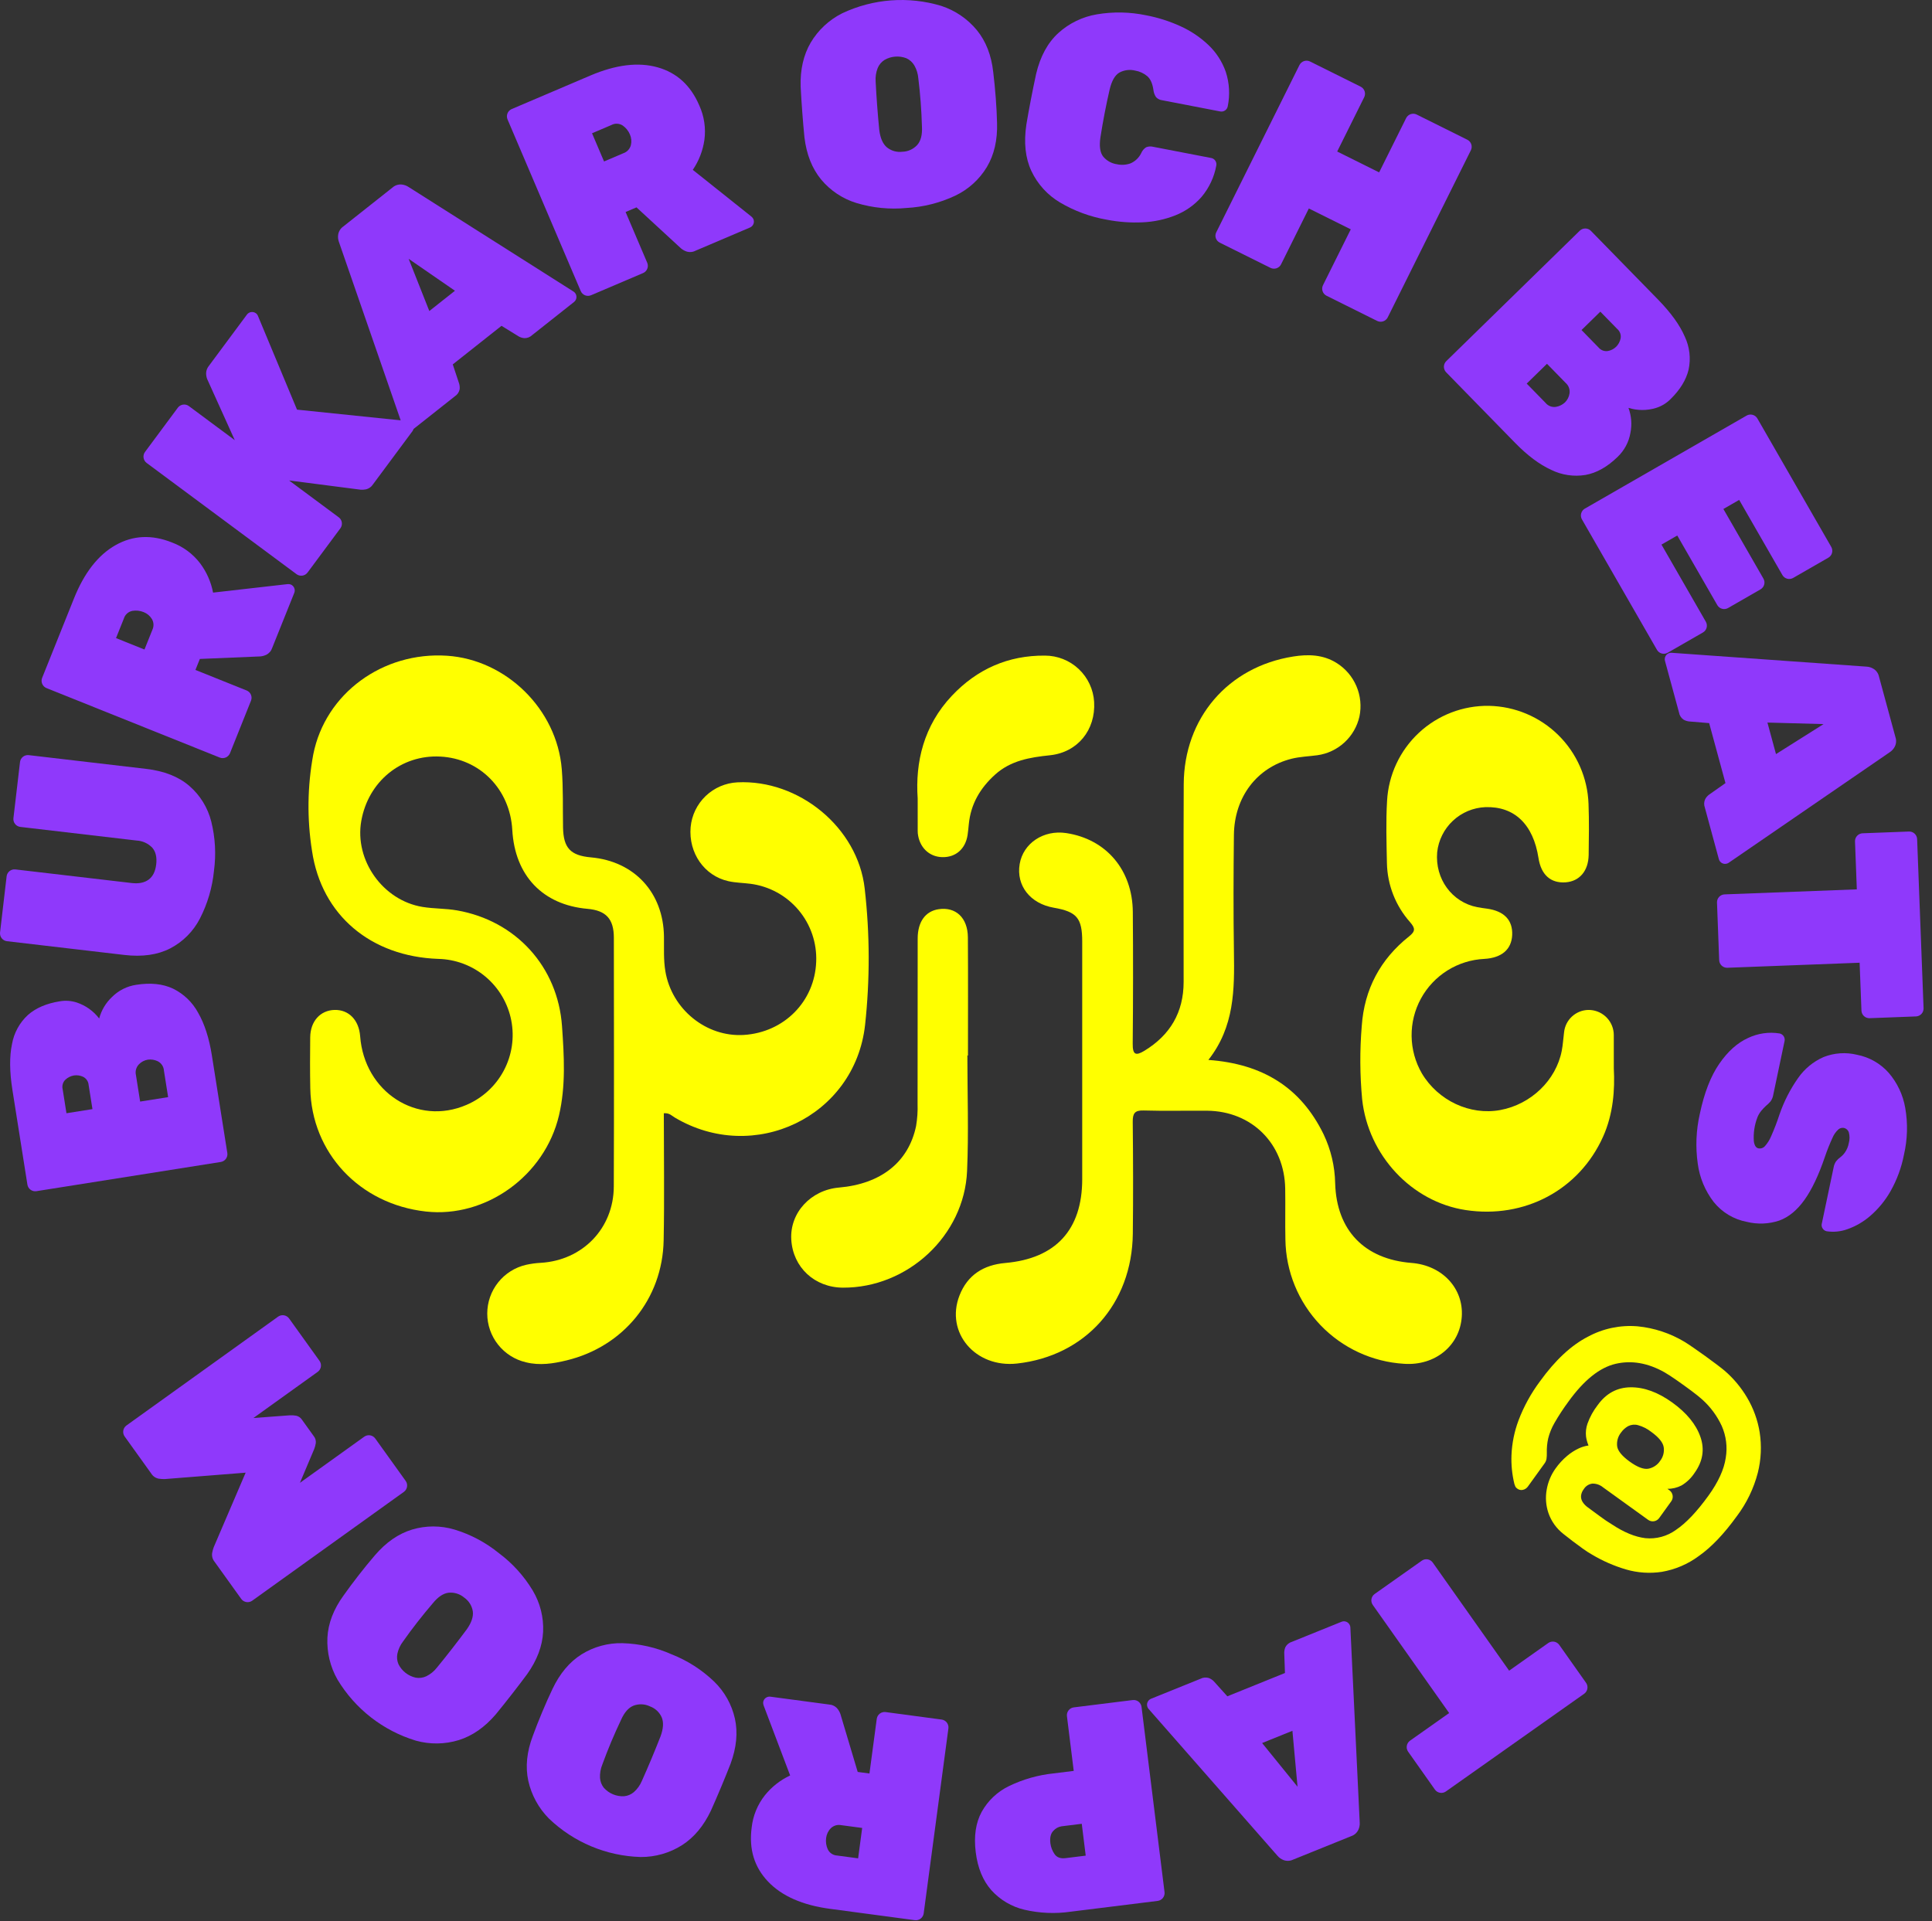 <svg width="183" height="182" viewBox="0 0 183 182" fill="none" xmlns="http://www.w3.org/2000/svg">
<rect x="0" y="0" width="183" height="182" fill="#333333" stroke="none"/>
<path d="M62.877 105.455C62.877 109.497 62.94 113.5 62.861 117.5C62.752 123.045 59.057 127.566 53.663 128.87C52.403 129.175 51.124 129.376 49.821 129.05C48.777 128.808 47.846 128.219 47.18 127.38C46.514 126.541 46.152 125.5 46.153 124.428C46.154 123.357 46.519 122.317 47.187 121.479C47.855 120.641 48.788 120.055 49.833 119.815C50.292 119.713 50.759 119.65 51.229 119.626C55.185 119.388 58.123 116.365 58.139 112.392C58.169 104.538 58.153 96.685 58.145 88.831C58.143 87.04 57.397 86.248 55.647 86.093C51.408 85.72 48.769 82.949 48.524 78.615C48.306 74.762 45.461 71.865 41.705 71.669C38.005 71.477 34.88 74.025 34.22 77.771C33.565 81.481 36.259 85.294 40.015 85.911C41.096 86.089 42.212 86.053 43.29 86.241C48.852 87.214 52.84 91.562 53.235 97.218C53.432 100.031 53.602 102.878 52.947 105.662C51.599 111.389 46.003 115.4 40.334 114.766C34.063 114.066 29.506 109.215 29.39 103.092C29.359 101.483 29.365 99.872 29.383 98.263C29.401 96.738 30.341 95.704 31.692 95.67C33.036 95.638 33.998 96.627 34.113 98.158C34.511 103.455 39.511 106.684 44.187 104.665C45.701 104.018 46.948 102.871 47.72 101.415C48.492 99.96 48.742 98.284 48.428 96.667C48.114 95.05 47.256 93.589 45.996 92.528C44.736 91.467 43.151 90.87 41.504 90.835C35.154 90.607 30.462 86.724 29.556 80.614C29.073 77.58 29.113 74.487 29.673 71.467C30.816 65.68 36.266 61.72 42.335 62.117C47.946 62.485 52.747 67.181 53.21 72.852C53.36 74.687 53.297 76.539 53.331 78.383C53.367 80.329 54.033 81.045 55.977 81.219C60.099 81.587 62.838 84.565 62.891 88.722C62.905 89.82 62.841 90.917 63.025 92.013C63.628 95.603 66.898 98.265 70.464 98.039C74.274 97.797 77.172 94.862 77.31 91.106C77.384 89.322 76.788 87.575 75.639 86.209C74.49 84.843 72.871 83.956 71.101 83.723C70.401 83.631 69.683 83.627 68.998 83.475C66.706 82.965 65.211 80.799 65.416 78.361C65.519 77.238 66.024 76.189 66.838 75.409C67.653 74.628 68.721 74.167 69.848 74.111C75.66 73.821 81.251 78.38 81.904 84.169C82.396 88.465 82.408 92.802 81.939 97.1C80.97 105.789 71.402 110.344 63.888 105.847C63.627 105.692 63.418 105.421 62.877 105.455Z" fill="#FFFF00"/>
<path d="M114.458 100.406C119.593 100.777 123.209 103.016 125.368 107.444C126.064 108.9 126.439 110.489 126.468 112.103C126.601 116.546 129.236 119.286 133.705 119.637C136.607 119.865 138.643 122.043 138.461 124.725C138.275 127.477 135.929 129.394 132.994 129.192C129.983 129.011 127.151 127.699 125.067 125.518C122.982 123.337 121.799 120.45 121.754 117.433C121.719 115.824 121.762 114.213 121.735 112.602C121.666 108.341 118.575 105.256 114.336 105.218C112.333 105.2 110.33 105.256 108.328 105.195C107.471 105.169 107.286 105.482 107.294 106.273C107.33 109.808 107.343 113.343 107.301 116.876C107.223 123.515 102.799 128.45 96.337 129.166C92.389 129.603 89.52 126.233 90.881 122.728C91.643 120.765 93.175 119.821 95.226 119.641C100.001 119.22 102.504 116.501 102.508 111.707C102.513 104.206 102.513 96.705 102.508 89.204C102.508 86.965 101.998 86.366 99.816 85.987C97.579 85.599 96.244 83.89 96.583 81.855C96.913 79.878 98.846 78.591 100.995 78.917C104.777 79.49 107.268 82.404 107.301 86.384C107.334 90.547 107.331 94.71 107.291 98.872C107.28 99.902 107.564 100.047 108.394 99.542C110.841 98.053 112.111 95.897 112.114 93.022C112.118 86.777 112.093 80.533 112.123 74.289C112.153 68.019 116.317 63.171 122.489 62.192C123.903 61.967 125.305 61.998 126.591 62.795C127.431 63.316 128.09 64.084 128.479 64.993C128.868 65.901 128.969 66.908 128.767 67.876C128.554 68.82 128.059 69.677 127.346 70.332C126.634 70.987 125.739 71.41 124.781 71.543C123.965 71.654 123.128 71.677 122.335 71.876C119.05 72.701 116.917 75.505 116.876 79.092C116.835 82.783 116.822 86.476 116.878 90.166C116.933 93.73 116.938 97.257 114.458 100.406Z" fill="#FFFF00"/>
<path d="M152.861 101.225C152.965 103.214 152.819 105.507 151.842 107.682C149.582 112.716 144.409 115.481 138.822 114.627C133.72 113.848 129.596 109.459 129.023 104.13C128.806 101.822 128.794 99.499 128.986 97.189C129.228 93.712 130.741 90.872 133.462 88.709C134.092 88.208 134.055 87.931 133.558 87.35C132.188 85.807 131.412 83.826 131.37 81.763C131.331 79.801 131.267 77.832 131.383 75.876C131.513 73.417 132.592 71.104 134.392 69.423C136.192 67.743 138.574 66.825 141.036 66.864C143.498 66.912 145.848 67.903 147.602 69.631C149.356 71.359 150.381 73.694 150.466 76.155C150.526 77.763 150.502 79.376 150.479 80.986C150.455 82.506 149.61 83.484 148.302 83.582C146.885 83.686 145.972 82.871 145.727 81.284C145.233 78.087 143.444 76.37 140.697 76.46C139.55 76.507 138.457 76.965 137.619 77.75C136.781 78.535 136.252 79.595 136.13 80.737C135.914 83.252 137.523 85.462 139.92 85.935C140.227 85.995 140.54 86.033 140.851 86.076C142.477 86.304 143.297 87.164 143.235 88.574C143.173 89.938 142.243 90.742 140.595 90.836C139.356 90.895 138.153 91.272 137.101 91.93C136.05 92.589 135.185 93.507 134.591 94.596C133.997 95.684 133.693 96.908 133.708 98.148C133.723 99.389 134.057 100.605 134.678 101.679C136.218 104.265 139.244 105.682 142.104 105.154C145.015 104.617 147.388 102.339 147.932 99.532C148.043 98.956 148.073 98.365 148.15 97.781C148.21 97.21 148.477 96.68 148.9 96.291C149.324 95.902 149.874 95.681 150.449 95.67C151.044 95.664 151.62 95.881 152.064 96.278C152.508 96.675 152.787 97.224 152.848 97.816C152.856 97.894 152.86 97.973 152.859 98.052C152.861 98.995 152.861 99.937 152.861 101.225Z" fill="#FFFF00"/>
<path d="M91.631 99.985C91.631 103.635 91.76 107.29 91.602 110.933C91.337 117.056 85.972 122.009 79.845 121.979C77.157 121.966 75.102 120.052 74.95 117.42C74.803 114.892 76.788 112.731 79.468 112.497C83.443 112.153 86.055 110.092 86.771 106.674C86.889 105.978 86.937 105.272 86.913 104.567C86.925 99.346 86.913 94.126 86.923 88.905C86.926 87.315 87.662 86.314 88.908 86.129C90.534 85.887 91.665 86.939 91.678 88.797C91.704 92.526 91.686 96.255 91.686 99.985H91.631Z" fill="#FFFF00"/>
<path d="M86.923 75.635C86.688 72.221 87.481 68.747 90.169 65.902C92.553 63.381 95.495 62.076 98.976 62.105C100.166 62.106 101.312 62.561 102.178 63.377C103.044 64.193 103.566 65.309 103.637 66.497C103.789 69.151 102.074 71.272 99.448 71.546C97.547 71.745 95.727 72.041 94.236 73.395C92.841 74.661 91.955 76.167 91.767 78.058C91.732 78.409 91.703 78.762 91.649 79.111C91.441 80.433 90.511 81.233 89.238 81.196C88.004 81.162 87.085 80.268 86.936 78.958C86.928 78.879 86.924 78.801 86.925 78.722C86.923 77.819 86.923 76.916 86.923 75.635Z" fill="#FFFF00"/>
<path d="M21.533 109.226C21.561 109.42 21.513 109.616 21.398 109.775C21.283 109.933 21.111 110.04 20.918 110.072L3.443 112.84C3.25 112.868 3.053 112.82 2.895 112.705C2.737 112.59 2.63 112.418 2.597 112.225L1.175 103.244C0.901 101.513 0.889 100.064 1.139 98.896C1.326 97.84 1.855 96.875 2.644 96.148C3.398 95.484 4.407 95.052 5.669 94.852C6.209 94.758 6.763 94.799 7.283 94.971C8.122 95.252 8.857 95.778 9.394 96.481C9.602 95.702 10.023 94.997 10.61 94.444C11.232 93.822 12.038 93.417 12.909 93.289C14.261 93.076 15.422 93.197 16.391 93.653C17.398 94.146 18.227 94.941 18.761 95.926C19.373 96.985 19.808 98.335 20.068 99.975L21.533 109.226ZM8.757 105.066L8.397 102.794C8.386 102.627 8.331 102.467 8.239 102.328C8.146 102.19 8.019 102.078 7.87 102.004C7.6 101.877 7.299 101.833 7.004 101.877C6.706 101.928 6.429 102.063 6.206 102.267C6.083 102.382 5.993 102.527 5.946 102.688C5.898 102.85 5.895 103.02 5.935 103.183L6.295 105.456L8.757 105.066ZM15.925 103.931L15.527 101.415C15.515 101.227 15.453 101.045 15.348 100.889C15.243 100.733 15.098 100.607 14.928 100.525C14.641 100.389 14.32 100.339 14.004 100.381C13.676 100.434 13.375 100.594 13.147 100.835C13.024 100.967 12.934 101.127 12.887 101.301C12.839 101.476 12.835 101.659 12.876 101.835L13.274 104.351L15.925 103.931Z" fill="#8F39FB"/>
<path d="M20.267 82.494C20.112 84.07 19.661 85.603 18.938 87.012C18.316 88.224 17.333 89.212 16.125 89.84C14.932 90.454 13.483 90.662 11.778 90.462L0.653 89.159C0.459 89.134 0.282 89.035 0.161 88.881C0.04 88.728 -0.016 88.533 0.004 88.339L0.628 83.007C0.653 82.813 0.753 82.637 0.906 82.516C1.06 82.395 1.254 82.338 1.449 82.359L12.466 83.648C13.137 83.727 13.673 83.62 14.075 83.327C14.477 83.034 14.717 82.552 14.796 81.881C14.874 81.21 14.752 80.685 14.428 80.307C14.037 79.897 13.504 79.652 12.937 79.623L1.92 78.333C1.726 78.308 1.55 78.208 1.429 78.055C1.307 77.901 1.251 77.707 1.271 77.513L1.896 72.181C1.921 71.987 2.02 71.811 2.174 71.689C2.327 71.568 2.522 71.512 2.716 71.532L13.842 72.835C15.547 73.034 16.909 73.57 17.928 74.444C18.956 75.331 19.684 76.514 20.013 77.831C20.392 79.355 20.478 80.938 20.267 82.494Z" fill="#8F39FB"/>
<path d="M21.783 71.355C21.708 71.535 21.566 71.679 21.386 71.756C21.206 71.833 21.003 71.837 20.821 71.766L4.4 65.181C4.219 65.106 4.075 64.963 3.998 64.783C3.922 64.604 3.918 64.401 3.989 64.219L7.005 56.695C7.984 54.254 9.299 52.569 10.951 51.638C12.603 50.707 14.386 50.625 16.301 51.393C17.351 51.785 18.27 52.466 18.951 53.356C19.568 54.177 19.989 55.128 20.182 56.137L27.232 55.334C27.336 55.322 27.442 55.334 27.542 55.37C27.689 55.431 27.807 55.547 27.869 55.694C27.932 55.84 27.935 56.005 27.877 56.154L25.787 61.365C25.742 61.506 25.67 61.638 25.574 61.751C25.477 61.864 25.36 61.957 25.227 62.025C25.049 62.11 24.858 62.164 24.662 62.182L18.93 62.421L18.512 63.463L23.366 65.41C23.547 65.485 23.691 65.627 23.768 65.807C23.845 65.986 23.848 66.189 23.777 66.371L21.783 71.355ZM13.685 61.528L14.429 59.672C14.507 59.509 14.544 59.33 14.537 59.149C14.53 58.968 14.478 58.792 14.387 58.637C14.204 58.338 13.928 58.108 13.601 57.983C13.265 57.847 12.898 57.808 12.541 57.867C12.353 57.903 12.178 57.989 12.036 58.117C11.894 58.244 11.79 58.408 11.734 58.591L10.99 60.447L13.685 61.528Z" fill="#8F39FB"/>
<path d="M29.128 54.242C29.009 54.398 28.835 54.501 28.642 54.529C28.448 54.558 28.251 54.51 28.093 54.395L13.885 43.851C13.73 43.733 13.627 43.559 13.598 43.365C13.569 43.172 13.617 42.975 13.732 42.817L16.849 38.616C16.968 38.46 17.142 38.357 17.335 38.329C17.529 38.3 17.726 38.348 17.884 38.463L22.238 41.695L19.618 35.896C19.552 35.716 19.52 35.525 19.524 35.332C19.537 35.085 19.628 34.848 19.786 34.657L23.393 29.796C23.489 29.669 23.631 29.585 23.789 29.562C23.947 29.538 24.107 29.578 24.236 29.672C24.322 29.734 24.389 29.819 24.429 29.917L28.133 38.805L38.651 39.891C38.757 39.896 38.859 39.936 38.941 40.005C39.069 40.101 39.153 40.243 39.176 40.401C39.2 40.558 39.16 40.719 39.066 40.848L35.345 45.862C35.268 45.986 35.168 46.094 35.049 46.179C34.931 46.264 34.797 46.325 34.654 46.357C34.495 46.389 34.332 46.4 34.17 46.39L27.384 45.515L32.091 49.008C32.246 49.126 32.35 49.3 32.378 49.494C32.407 49.687 32.359 49.884 32.244 50.042L29.128 54.242Z" fill="#8F39FB"/>
<path d="M39.106 40.688C38.98 40.786 38.821 40.83 38.663 40.812C38.504 40.794 38.359 40.714 38.259 40.59C38.218 40.54 38.185 40.483 38.162 40.422L32.107 22.931C32.022 22.704 31.996 22.459 32.034 22.22C32.058 22.067 32.113 21.921 32.196 21.79C32.278 21.659 32.386 21.546 32.513 21.457L37.173 17.769C37.288 17.665 37.423 17.586 37.57 17.536C37.716 17.486 37.871 17.467 38.026 17.478C38.267 17.497 38.5 17.578 38.7 17.713L54.333 27.625C54.387 27.661 54.435 27.706 54.475 27.758C54.573 27.884 54.617 28.043 54.599 28.201C54.58 28.359 54.5 28.504 54.376 28.604L50.403 31.748C50.305 31.842 50.19 31.915 50.064 31.964C49.938 32.013 49.803 32.036 49.668 32.033C49.483 32.018 49.303 31.964 49.141 31.874L47.504 30.865L42.886 34.519L43.492 36.344C43.543 36.52 43.558 36.705 43.537 36.886C43.508 37.021 43.453 37.149 43.375 37.262C43.297 37.375 43.196 37.471 43.08 37.545L39.106 40.688ZM40.666 29.464L43.093 27.543L38.708 24.518L40.666 29.464Z" fill="#8F39FB"/>
<path d="M55.98 27.97C55.799 28.045 55.596 28.046 55.415 27.973C55.234 27.9 55.088 27.759 55.01 27.58L48.071 11.305C47.997 11.124 47.996 10.921 48.069 10.74C48.142 10.559 48.282 10.413 48.461 10.334L55.919 7.155C58.338 6.124 60.46 5.865 62.286 6.377C64.111 6.89 65.428 8.095 66.238 9.992C66.703 11.012 66.87 12.143 66.721 13.254C66.576 14.271 66.2 15.241 65.622 16.09L71.17 20.513C71.253 20.579 71.319 20.663 71.364 20.758C71.425 20.905 71.426 21.071 71.367 21.218C71.307 21.366 71.192 21.485 71.046 21.549L65.881 23.75C65.749 23.819 65.605 23.861 65.457 23.873C65.308 23.885 65.159 23.867 65.018 23.821C64.832 23.756 64.659 23.658 64.508 23.532L60.29 19.644L59.257 20.084L61.308 24.896C61.383 25.077 61.383 25.28 61.31 25.461C61.237 25.642 61.097 25.788 60.918 25.866L55.98 27.97ZM57.216 15.296L59.054 14.512C59.225 14.453 59.378 14.352 59.501 14.219C59.623 14.086 59.711 13.926 59.757 13.751C59.839 13.411 59.807 13.053 59.665 12.733C59.524 12.399 59.293 12.111 58.998 11.901C58.84 11.793 58.656 11.73 58.465 11.72C58.274 11.709 58.084 11.751 57.916 11.841L56.078 12.625L57.216 15.296Z" fill="#8F39FB"/>
<path d="M85.873 19.701C84.276 19.854 82.664 19.695 81.128 19.233C79.816 18.832 78.65 18.056 77.774 17C76.917 15.956 76.392 14.627 76.197 13.012C76.123 12.267 76.055 11.476 75.992 10.638C75.929 9.8 75.877 8.989 75.837 8.205C75.79 6.597 76.106 5.21 76.787 4.041C77.494 2.85 78.527 1.886 79.764 1.263C82.7 -0.129 86.049 -0.38 89.16 0.558C90.479 0.991 91.648 1.788 92.532 2.859C93.389 3.911 93.905 5.237 94.08 6.835C94.175 7.615 94.254 8.424 94.318 9.262C94.382 10.1 94.423 10.893 94.441 11.642C94.49 13.268 94.169 14.661 93.478 15.82C92.77 16.996 91.733 17.938 90.496 18.53C89.045 19.217 87.475 19.614 85.873 19.701V19.701ZM85.473 14.375C85.738 14.368 86 14.307 86.242 14.197C86.483 14.087 86.701 13.929 86.881 13.734C87.218 13.351 87.367 12.777 87.328 12.011C87.306 11.226 87.266 10.451 87.208 9.686C87.151 8.921 87.076 8.167 86.984 7.424C86.95 6.989 86.82 6.567 86.602 6.189C86.426 5.894 86.164 5.66 85.852 5.517C85.518 5.389 85.16 5.336 84.803 5.363C84.447 5.389 84.1 5.495 83.79 5.672C83.495 5.856 83.266 6.128 83.134 6.45C82.975 6.856 82.909 7.293 82.942 7.728C82.979 8.476 83.027 9.232 83.084 9.997C83.142 10.761 83.209 11.534 83.286 12.316C83.38 13.078 83.618 13.623 83.999 13.952C84.204 14.118 84.439 14.242 84.693 14.315C84.946 14.387 85.211 14.408 85.473 14.375V14.375Z" fill="#8F39FB"/>
<path d="M104.822 20.81C103.26 20.537 101.76 19.983 100.396 19.175C99.218 18.475 98.277 17.438 97.693 16.199C97.12 14.973 96.963 13.502 97.22 11.784C97.343 11.046 97.486 10.255 97.649 9.412C97.812 8.569 97.977 7.764 98.143 6.997C98.536 5.344 99.235 4.056 100.24 3.135C101.265 2.203 102.536 1.586 103.902 1.358C105.446 1.098 107.024 1.128 108.557 1.448C109.676 1.66 110.766 2.006 111.803 2.478C112.781 2.919 113.679 3.521 114.458 4.259C115.199 4.962 115.762 5.831 116.102 6.794C116.451 7.854 116.516 8.987 116.291 10.08C116.259 10.237 116.167 10.374 116.035 10.464C115.903 10.553 115.741 10.587 115.584 10.558L110.098 9.499C109.87 9.475 109.657 9.369 109.5 9.203C109.365 9.001 109.28 8.769 109.253 8.528C109.167 7.916 108.972 7.479 108.67 7.216C108.339 6.94 107.941 6.757 107.517 6.686C107.009 6.561 106.472 6.631 106.014 6.884C105.604 7.131 105.301 7.663 105.106 8.481C104.769 9.941 104.478 11.447 104.235 12.998C104.111 13.83 104.194 14.436 104.483 14.818C104.814 15.223 105.286 15.489 105.804 15.561C106.233 15.653 106.678 15.623 107.09 15.474C107.533 15.279 107.891 14.933 108.101 14.497C108.197 14.27 108.361 14.077 108.57 13.946C108.786 13.863 109.023 13.85 109.247 13.91L114.733 14.968C114.889 14.999 115.027 15.091 115.116 15.223C115.205 15.355 115.239 15.517 115.21 15.674C115.013 16.772 114.531 17.8 113.812 18.654C113.139 19.421 112.292 20.018 111.343 20.395C110.346 20.791 109.289 21.016 108.216 21.061C107.079 21.113 105.939 21.029 104.822 20.81V20.81Z" fill="#8F39FB"/>
<path d="M115.542 22.988C115.368 22.904 115.233 22.755 115.168 22.572C115.134 22.479 115.119 22.379 115.127 22.28C115.134 22.18 115.162 22.084 115.21 21.997L123.089 6.155C123.179 5.981 123.332 5.849 123.517 5.787C123.703 5.725 123.905 5.737 124.081 5.822L128.888 8.213C129.062 8.302 129.194 8.456 129.257 8.641C129.319 8.826 129.306 9.029 129.221 9.204L126.66 14.354L130.632 16.33L133.194 11.18C133.283 11.007 133.436 10.874 133.622 10.812C133.807 10.75 134.009 10.763 134.185 10.848L138.991 13.239C139.165 13.328 139.297 13.481 139.36 13.666C139.422 13.852 139.409 14.054 139.324 14.23L131.443 30.071C131.354 30.245 131.2 30.377 131.015 30.439C130.829 30.502 130.627 30.489 130.451 30.404L125.644 28.013C125.47 27.924 125.338 27.77 125.276 27.585C125.213 27.4 125.226 27.198 125.311 27.022L127.946 21.724L123.974 19.749L121.34 25.046C121.251 25.22 121.097 25.352 120.912 25.414C120.727 25.476 120.524 25.463 120.348 25.378L115.542 22.988Z" fill="#8F39FB"/>
<path d="M136.974 35.261C136.839 35.12 136.765 34.931 136.767 34.736C136.769 34.541 136.848 34.354 136.986 34.216L149.64 21.851C149.782 21.716 149.97 21.642 150.166 21.644C150.361 21.646 150.548 21.725 150.686 21.863L157.041 28.367C158.266 29.621 159.115 30.796 159.586 31.892C160.043 32.863 160.17 33.956 159.947 35.005C159.716 35.984 159.143 36.92 158.229 37.813C157.844 38.202 157.368 38.489 156.844 38.649C155.998 38.906 155.093 38.902 154.249 38.638C154.53 39.394 154.594 40.213 154.435 41.003C154.287 41.871 153.863 42.667 153.227 43.275C152.247 44.231 151.23 44.804 150.176 44.992C149.069 45.173 147.934 45.004 146.928 44.509C145.817 43.999 144.681 43.15 143.52 41.961L136.974 35.261ZM144.611 36.338L146.391 38.16C146.51 38.306 146.665 38.418 146.841 38.485C147.017 38.552 147.208 38.57 147.394 38.539C147.707 38.484 147.998 38.339 148.232 38.123C148.468 37.89 148.622 37.585 148.668 37.257C148.693 37.078 148.673 36.895 148.611 36.726C148.549 36.556 148.446 36.404 148.311 36.284L146.531 34.462L144.611 36.338ZM149.803 31.265L151.41 32.911C151.516 33.04 151.653 33.139 151.809 33.199C151.964 33.259 152.133 33.276 152.297 33.251C152.591 33.199 152.862 33.06 153.077 32.853C153.29 32.639 153.438 32.369 153.501 32.074C153.535 31.909 153.524 31.738 153.47 31.579C153.415 31.42 153.32 31.279 153.192 31.169L151.584 29.524L149.803 31.265Z" fill="#8F39FB"/>
<path d="M149.838 49.195C149.743 49.024 149.718 48.823 149.769 48.634C149.82 48.446 149.942 48.284 150.111 48.185L165.448 39.364C165.618 39.269 165.819 39.244 166.008 39.295C166.197 39.346 166.358 39.468 166.457 39.637L173.462 51.816C173.557 51.987 173.582 52.188 173.531 52.377C173.481 52.566 173.358 52.727 173.19 52.826L169.842 54.751C169.672 54.847 169.47 54.872 169.282 54.821C169.093 54.77 168.932 54.648 168.832 54.479L164.736 47.356L163.24 48.216L167.036 54.817C167.132 54.987 167.157 55.188 167.106 55.377C167.055 55.566 166.932 55.727 166.764 55.826L163.677 57.602C163.506 57.697 163.305 57.722 163.117 57.671C162.928 57.62 162.767 57.498 162.667 57.329L158.871 50.729L157.376 51.589L161.581 58.901C161.676 59.072 161.701 59.273 161.651 59.462C161.6 59.651 161.477 59.812 161.309 59.911L157.961 61.836C157.791 61.932 157.59 61.957 157.401 61.906C157.212 61.855 157.051 61.733 156.952 61.564L149.838 49.195Z" fill="#8F39FB"/>
<path d="M157.706 62.6C157.665 62.446 157.687 62.282 157.766 62.143C157.846 62.005 157.976 61.903 158.13 61.86C158.192 61.842 158.257 61.834 158.322 61.837L176.786 63.149C177.028 63.16 177.263 63.233 177.468 63.361C177.599 63.444 177.712 63.552 177.8 63.679C177.888 63.806 177.95 63.95 177.981 64.102L179.539 69.837C179.589 69.984 179.609 70.139 179.597 70.293C179.585 70.447 179.543 70.598 179.471 70.735C179.359 70.95 179.194 71.132 178.99 71.263L163.73 81.739C163.675 81.773 163.615 81.799 163.552 81.815C163.398 81.856 163.233 81.834 163.095 81.755C162.957 81.675 162.855 81.545 162.812 81.391L161.484 76.501C161.388 76.246 161.398 75.962 161.511 75.714C161.597 75.549 161.718 75.405 161.865 75.291L163.437 74.183L161.893 68.501L159.976 68.341C159.794 68.317 159.619 68.259 159.461 68.168C159.348 68.089 159.252 67.989 159.179 67.872C159.106 67.755 159.057 67.625 159.035 67.489L157.706 62.6ZM167.412 68.448L168.223 71.435L172.73 68.593L167.412 68.448Z" fill="#8F39FB"/>
<path d="M162.634 85.492C162.629 85.296 162.7 85.107 162.833 84.963C162.966 84.82 163.15 84.734 163.345 84.725L175.879 84.248L175.707 79.704C175.701 79.509 175.773 79.32 175.906 79.176C176.038 79.033 176.222 78.947 176.417 78.937L180.824 78.77C181.019 78.765 181.209 78.836 181.352 78.969C181.495 79.102 181.581 79.285 181.591 79.48L182.202 95.518C182.207 95.713 182.135 95.903 182.003 96.046C181.87 96.19 181.686 96.275 181.491 96.285L177.084 96.453C176.889 96.458 176.699 96.387 176.556 96.254C176.412 96.121 176.327 95.937 176.317 95.742L176.144 91.199L163.609 91.676C163.414 91.681 163.224 91.61 163.081 91.477C162.937 91.344 162.852 91.161 162.842 90.966L162.634 85.492Z" fill="#8F39FB"/>
<path d="M161.007 105.517C161.424 103.534 162.036 101.955 162.843 100.781C163.65 99.607 164.558 98.791 165.569 98.332C166.502 97.884 167.55 97.733 168.571 97.9C168.727 97.934 168.863 98.028 168.95 98.162C169.037 98.295 169.068 98.458 169.036 98.614L167.965 103.706C167.929 103.934 167.841 104.15 167.706 104.337C167.573 104.492 167.426 104.635 167.266 104.763C167.106 104.912 166.955 105.072 166.816 105.242C166.67 105.422 166.552 105.624 166.466 105.84C166.185 106.565 166.069 107.344 166.126 108.119C166.183 108.513 166.328 108.735 166.56 108.784C166.669 108.806 166.781 108.799 166.886 108.765C166.991 108.73 167.086 108.67 167.161 108.589C167.42 108.301 167.627 107.97 167.773 107.612C168.065 106.952 168.324 106.278 168.547 105.592C168.969 104.36 169.563 103.194 170.311 102.129C170.918 101.252 171.756 100.561 172.732 100.133C173.74 99.736 174.846 99.66 175.898 99.918C177.059 100.142 178.113 100.742 178.898 101.626C179.712 102.572 180.253 103.721 180.465 104.951C180.723 106.423 180.681 107.933 180.343 109.389C180.109 110.602 179.679 111.769 179.07 112.844C178.569 113.727 177.92 114.519 177.151 115.183C176.519 115.732 175.788 116.158 174.998 116.437C174.367 116.668 173.689 116.737 173.025 116.637C172.947 116.622 172.873 116.591 172.808 116.546C172.743 116.501 172.688 116.443 172.646 116.376C172.603 116.315 172.572 116.246 172.556 116.173C172.54 116.1 172.539 116.024 172.554 115.95L173.681 110.59C173.716 110.382 173.796 110.184 173.915 110.01C174.036 109.857 174.177 109.722 174.336 109.609C174.494 109.487 174.633 109.342 174.748 109.178C174.935 108.913 175.061 108.61 175.117 108.29C175.212 107.957 175.214 107.604 175.122 107.27C175.086 107.162 175.022 107.066 174.937 106.992C174.852 106.917 174.748 106.867 174.637 106.845C174.547 106.831 174.455 106.837 174.368 106.862C174.28 106.887 174.2 106.931 174.131 106.991C173.886 107.214 173.694 107.49 173.569 107.797C173.302 108.378 173.064 108.972 172.859 109.578C172.268 111.32 171.623 112.681 170.922 113.662C170.221 114.644 169.426 115.298 168.536 115.623C167.543 115.955 166.476 115.997 165.46 115.746C164.226 115.514 163.115 114.848 162.328 113.87C161.511 112.813 160.987 111.559 160.812 110.234C160.589 108.663 160.655 107.064 161.007 105.517Z" fill="#8F39FB"/>
<path d="M145.871 130.847C147.313 128.848 148.821 127.443 150.396 126.631C151.837 125.848 153.476 125.504 155.111 125.641C156.688 125.795 158.21 126.299 159.568 127.116C159.786 127.25 160.068 127.437 160.414 127.675C160.76 127.914 161.126 128.171 161.511 128.449C161.896 128.726 162.256 128.992 162.591 129.245C162.927 129.498 163.185 129.701 163.367 129.855C164.206 130.581 164.922 131.439 165.486 132.395C166.086 133.407 166.49 134.523 166.677 135.684C166.875 136.958 166.816 138.259 166.502 139.509C166.118 140.995 165.444 142.391 164.52 143.617C163.303 145.306 162.101 146.566 160.914 147.4C159.878 148.17 158.674 148.684 157.401 148.901C156.27 149.071 155.116 148.994 154.019 148.674C152.894 148.344 151.816 147.873 150.809 147.273C150.503 147.099 150.206 146.908 149.922 146.7C149.603 146.471 149.284 146.235 148.964 145.993C148.643 145.752 148.355 145.527 148.099 145.319C147.438 144.808 146.94 144.115 146.667 143.325C146.423 142.604 146.369 141.832 146.509 141.084C146.635 140.379 146.915 139.71 147.33 139.126C147.646 138.677 148.018 138.27 148.438 137.917C148.772 137.632 149.142 137.394 149.539 137.208C149.832 137.07 150.144 136.976 150.465 136.931C150.351 136.66 150.272 136.376 150.23 136.086C150.184 135.675 150.23 135.258 150.365 134.867C150.593 134.231 150.92 133.635 151.335 133.101C152.136 131.99 153.177 131.429 154.456 131.418C155.735 131.407 157.049 131.887 158.397 132.858C159.76 133.84 160.649 134.926 161.064 136.114C161.479 137.303 161.291 138.445 160.501 139.541C160.189 140.016 159.775 140.415 159.288 140.709C158.872 140.928 158.408 141.04 157.938 141.035L158.139 141.18C158.296 141.296 158.401 141.469 158.432 141.662C158.463 141.855 158.418 142.052 158.306 142.212L157.153 143.811C157.037 143.969 156.863 144.074 156.671 144.106C156.478 144.137 156.28 144.092 156.12 143.979L151.831 140.888C151.551 140.656 151.197 140.533 150.833 140.54C150.666 140.56 150.506 140.618 150.364 140.709C150.223 140.8 150.104 140.921 150.016 141.065C149.87 141.249 149.78 141.471 149.756 141.705C149.744 141.911 149.798 142.115 149.91 142.288C150.043 142.492 150.215 142.667 150.415 142.805C150.815 143.093 151.198 143.374 151.563 143.649C151.928 143.923 152.306 144.179 152.698 144.416C153.826 145.162 154.876 145.593 155.85 145.71C156.879 145.812 157.909 145.534 158.745 144.927C159.7 144.287 160.728 143.205 161.828 141.68C162.757 140.391 163.302 139.198 163.464 138.099C163.636 137.074 163.503 136.021 163.081 135.071C162.642 134.121 162.014 133.272 161.234 132.574C161.004 132.363 160.662 132.088 160.208 131.75C159.754 131.411 159.291 131.078 158.82 130.749C158.348 130.42 157.961 130.168 157.658 129.995C156.088 129.111 154.547 128.844 153.035 129.193C151.522 129.543 150.029 130.74 148.556 132.784C148.077 133.432 147.637 134.106 147.236 134.803C146.974 135.257 146.776 135.745 146.647 136.253C146.546 136.704 146.502 137.165 146.516 137.627C146.521 137.823 146.51 138.018 146.484 138.211C146.454 138.369 146.387 138.518 146.289 138.645L144.72 140.822C144.605 140.983 144.434 141.095 144.241 141.135C144.139 141.157 144.033 141.154 143.933 141.126C143.833 141.098 143.741 141.046 143.665 140.974C143.607 140.932 143.56 140.875 143.531 140.809C143.497 140.734 143.468 140.657 143.444 140.578C143.226 139.685 143.133 138.766 143.168 137.847C143.214 136.723 143.438 135.614 143.832 134.561C144.335 133.234 145.021 131.984 145.871 130.847V130.847ZM153.546 135.704C153.401 135.887 153.293 136.096 153.23 136.32C153.167 136.544 153.15 136.779 153.178 137.01C153.243 137.45 153.639 137.932 154.364 138.456C155.09 138.98 155.676 139.205 156.122 139.132C156.352 139.09 156.572 139.002 156.766 138.872C156.961 138.743 157.128 138.575 157.256 138.379C157.394 138.199 157.494 137.993 157.551 137.773C157.608 137.553 157.621 137.324 157.588 137.099C157.521 136.646 157.124 136.157 156.398 135.634C156.028 135.343 155.603 135.129 155.149 135.003C154.84 134.918 154.51 134.951 154.223 135.094C153.954 135.244 153.722 135.452 153.546 135.704H153.546Z" fill="#FFFF00"/>
<path d="M134.678 147.839C134.838 147.727 135.036 147.684 135.229 147.717C135.422 147.75 135.594 147.857 135.708 148.016L142.946 158.261L146.659 155.637C146.82 155.526 147.018 155.483 147.211 155.516C147.403 155.549 147.575 155.656 147.69 155.814L150.235 159.416C150.346 159.577 150.39 159.775 150.357 159.967C150.324 160.16 150.216 160.332 150.058 160.446L136.95 169.708C136.789 169.819 136.591 169.862 136.398 169.829C136.206 169.796 136.034 169.689 135.919 169.531L133.374 165.929C133.263 165.768 133.219 165.57 133.253 165.378C133.286 165.185 133.393 165.013 133.551 164.898L137.265 162.275L130.027 152.03C129.916 151.869 129.872 151.671 129.905 151.479C129.938 151.286 130.046 151.114 130.204 151L134.678 147.839Z" fill="#8F39FB"/>
<path d="M127.075 153.627C127.223 153.568 127.389 153.57 127.535 153.633C127.682 153.695 127.798 153.812 127.859 153.959C127.885 154.019 127.901 154.083 127.906 154.148L128.792 172.637C128.81 172.878 128.765 173.121 128.662 173.34C128.595 173.479 128.502 173.604 128.386 173.707C128.27 173.81 128.134 173.888 127.988 173.937L122.477 176.164C122.338 176.231 122.186 176.269 122.031 176.275C121.877 176.282 121.722 176.257 121.577 176.203C121.351 176.117 121.151 175.974 120.996 175.788L108.786 161.876C108.745 161.826 108.712 161.769 108.689 161.709C108.63 161.56 108.632 161.395 108.695 161.248C108.757 161.102 108.874 160.985 109.022 160.924L113.719 159.026C113.962 158.9 114.244 158.876 114.505 158.959C114.678 159.026 114.835 159.128 114.966 159.26L116.253 160.69L121.712 158.483L121.644 156.561C121.646 156.378 121.683 156.197 121.754 156.029C121.819 155.908 121.908 155.801 122.015 155.714C122.122 155.628 122.246 155.564 122.378 155.526L127.075 153.627ZM122.418 163.958L119.548 165.117L122.904 169.255L122.418 163.958Z" fill="#8F39FB"/>
<path d="M107.302 161.044C107.496 161.022 107.691 161.078 107.845 161.198C107.999 161.318 108.1 161.493 108.126 161.687L110.306 179.245C110.328 179.439 110.273 179.634 110.153 179.788C110.033 179.943 109.857 180.043 109.664 180.07L101.428 181.092C99.964 181.305 98.472 181.243 97.031 180.907C95.825 180.624 94.734 179.979 93.904 179.06C93.102 178.156 92.607 176.953 92.421 175.449C92.234 173.946 92.421 172.676 92.983 171.64C93.573 170.575 94.48 169.72 95.577 169.192C96.905 168.55 98.334 168.144 99.802 167.992L101.704 167.756L101.06 162.565C101.038 162.371 101.093 162.176 101.213 162.022C101.333 161.867 101.509 161.766 101.703 161.74L107.302 161.044ZM102.465 172.767L100.562 173.003C100.251 173.05 99.966 173.207 99.761 173.447C99.517 173.707 99.428 174.1 99.494 174.625C99.542 174.985 99.674 175.327 99.88 175.626C100.095 175.949 100.447 176.08 100.936 176.019L102.839 175.784L102.465 172.767Z" fill="#8F39FB"/>
<path d="M89.199 162.893C89.392 162.922 89.567 163.024 89.686 163.18C89.805 163.335 89.858 163.531 89.834 163.725L87.492 181.261C87.464 181.455 87.361 181.63 87.206 181.749C87.051 181.868 86.855 181.921 86.661 181.898L78.625 180.824C76.019 180.476 74.062 179.616 72.753 178.244C71.444 176.871 70.926 175.163 71.199 173.118C71.321 172.003 71.754 170.946 72.45 170.066C73.093 169.266 73.912 168.624 74.842 168.189L72.33 161.553C72.292 161.454 72.278 161.348 72.288 161.243C72.311 161.085 72.394 160.943 72.521 160.846C72.647 160.749 72.807 160.705 72.965 160.725L78.531 161.468C78.679 161.477 78.824 161.514 78.958 161.58C79.091 161.645 79.21 161.736 79.308 161.848C79.435 161.999 79.534 162.171 79.6 162.357L81.242 167.854L82.355 168.003L83.047 162.817C83.076 162.624 83.178 162.449 83.333 162.331C83.489 162.212 83.684 162.159 83.878 162.182L89.199 162.893ZM81.666 173.161L79.684 172.897C79.507 172.861 79.324 172.869 79.151 172.92C78.978 172.972 78.82 173.065 78.691 173.192C78.447 173.442 78.292 173.767 78.251 174.114C78.202 174.473 78.254 174.839 78.4 175.17C78.48 175.344 78.606 175.492 78.765 175.598C78.924 175.705 79.109 175.765 79.3 175.774L81.282 176.039L81.666 173.161Z" fill="#8F39FB"/>
<path d="M63.625 156.716C65.117 157.305 66.481 158.179 67.639 159.289C68.626 160.243 69.311 161.464 69.611 162.803C69.9 164.122 69.764 165.545 69.203 167.072C68.931 167.769 68.632 168.505 68.308 169.28C67.983 170.055 67.661 170.801 67.34 171.518C66.652 172.971 65.739 174.063 64.601 174.793C63.43 175.533 62.072 175.923 60.686 175.914C57.438 175.82 54.342 174.522 51.997 172.273C51.019 171.288 50.34 170.046 50.039 168.691C49.754 167.363 49.897 165.948 50.467 164.445C50.737 163.707 51.034 162.95 51.359 162.176C51.683 161.401 52.007 160.676 52.33 159.999C53.026 158.529 53.945 157.434 55.087 156.715C56.252 155.99 57.604 155.623 58.975 155.658C60.579 155.706 62.158 156.065 63.625 156.716V156.716ZM61.56 161.641C61.32 161.527 61.06 161.462 60.795 161.451C60.529 161.439 60.264 161.48 60.015 161.573C59.541 161.76 59.147 162.203 58.834 162.904C58.497 163.614 58.18 164.322 57.883 165.03C57.587 165.737 57.311 166.443 57.055 167.147C56.888 167.549 56.812 167.984 56.834 168.42C56.856 168.763 56.983 169.09 57.197 169.359C57.436 169.625 57.731 169.835 58.061 169.973C58.391 170.112 58.747 170.175 59.104 170.158C59.45 170.128 59.778 169.99 60.042 169.764C60.368 169.475 60.625 169.116 60.794 168.714C61.1 168.03 61.402 167.335 61.698 166.628C61.994 165.921 62.285 165.201 62.572 164.47C62.835 163.749 62.871 163.155 62.68 162.689C62.575 162.448 62.421 162.23 62.228 162.05C62.035 161.87 61.808 161.731 61.56 161.642V161.641Z" fill="#8F39FB"/>
<path d="M47.264 147.136C48.55 148.096 49.636 149.297 50.463 150.672C51.165 151.851 51.507 153.209 51.444 154.58C51.377 155.929 50.873 157.266 49.931 158.592C49.485 159.193 49.004 159.825 48.487 160.488C47.971 161.151 47.464 161.786 46.967 162.393C45.922 163.616 44.754 164.43 43.464 164.837C42.14 165.244 40.727 165.263 39.393 164.892C36.283 163.949 33.635 161.884 31.963 159.099C31.277 157.892 30.947 156.515 31.013 155.128C31.086 153.773 31.595 152.444 32.539 151.144C32.993 150.502 33.478 149.85 33.995 149.188C34.511 148.526 35.014 147.911 35.503 147.343C36.56 146.106 37.734 145.29 39.025 144.897C40.339 144.502 41.74 144.502 43.055 144.895C44.59 145.362 46.02 146.123 47.264 147.136V147.136ZM43.98 151.347C43.778 151.175 43.544 151.044 43.291 150.963C43.038 150.882 42.771 150.852 42.507 150.876C42 150.933 41.504 151.258 41.018 151.851C40.507 152.448 40.015 153.048 39.543 153.653C39.071 154.257 38.619 154.866 38.188 155.479C37.921 155.824 37.734 156.224 37.641 156.65C37.572 156.986 37.609 157.336 37.745 157.652C37.906 157.971 38.135 158.252 38.417 158.472C38.699 158.692 39.027 158.846 39.376 158.924C39.718 158.986 40.07 158.939 40.384 158.789C40.775 158.596 41.117 158.317 41.385 157.973C41.86 157.394 42.333 156.802 42.804 156.197C43.276 155.592 43.745 154.974 44.215 154.344C44.657 153.717 44.847 153.154 44.786 152.654C44.747 152.393 44.656 152.142 44.517 151.918C44.379 151.693 44.196 151.499 43.98 151.347V151.347Z" fill="#8F39FB"/>
<path d="M38.429 140.29C38.541 140.45 38.586 140.647 38.554 140.84C38.523 141.033 38.417 141.206 38.259 141.322L23.884 151.637C23.724 151.749 23.527 151.794 23.334 151.762C23.141 151.731 22.968 151.625 22.852 151.467L20.329 147.952C20.233 147.836 20.161 147.701 20.121 147.556C20.081 147.41 20.072 147.258 20.095 147.109C20.129 146.923 20.179 146.741 20.244 146.564L23.268 139.505L15.613 140.111C15.424 140.115 15.236 140.104 15.049 140.077C14.9 140.052 14.759 139.995 14.634 139.91C14.509 139.825 14.404 139.714 14.325 139.585L11.802 136.069C11.69 135.909 11.645 135.712 11.677 135.519C11.709 135.326 11.815 135.153 11.972 135.038L26.347 124.722C26.507 124.61 26.705 124.565 26.898 124.597C27.09 124.629 27.263 124.734 27.379 124.892L30.269 128.919C30.381 129.079 30.427 129.277 30.395 129.47C30.363 129.663 30.257 129.835 30.1 129.951L24.003 134.327L27.46 134.071C27.655 134.061 27.85 134.073 28.043 134.107C28.158 134.131 28.267 134.177 28.364 134.243C28.461 134.31 28.544 134.395 28.607 134.495L29.725 136.052C29.799 136.144 29.854 136.249 29.886 136.363C29.917 136.476 29.926 136.594 29.911 136.711C29.882 136.904 29.831 137.093 29.759 137.275L28.41 140.468L34.507 136.093C34.667 135.981 34.865 135.936 35.057 135.967C35.25 135.999 35.423 136.105 35.539 136.262L38.429 140.29Z" fill="#8F39FB"/>
</svg>
